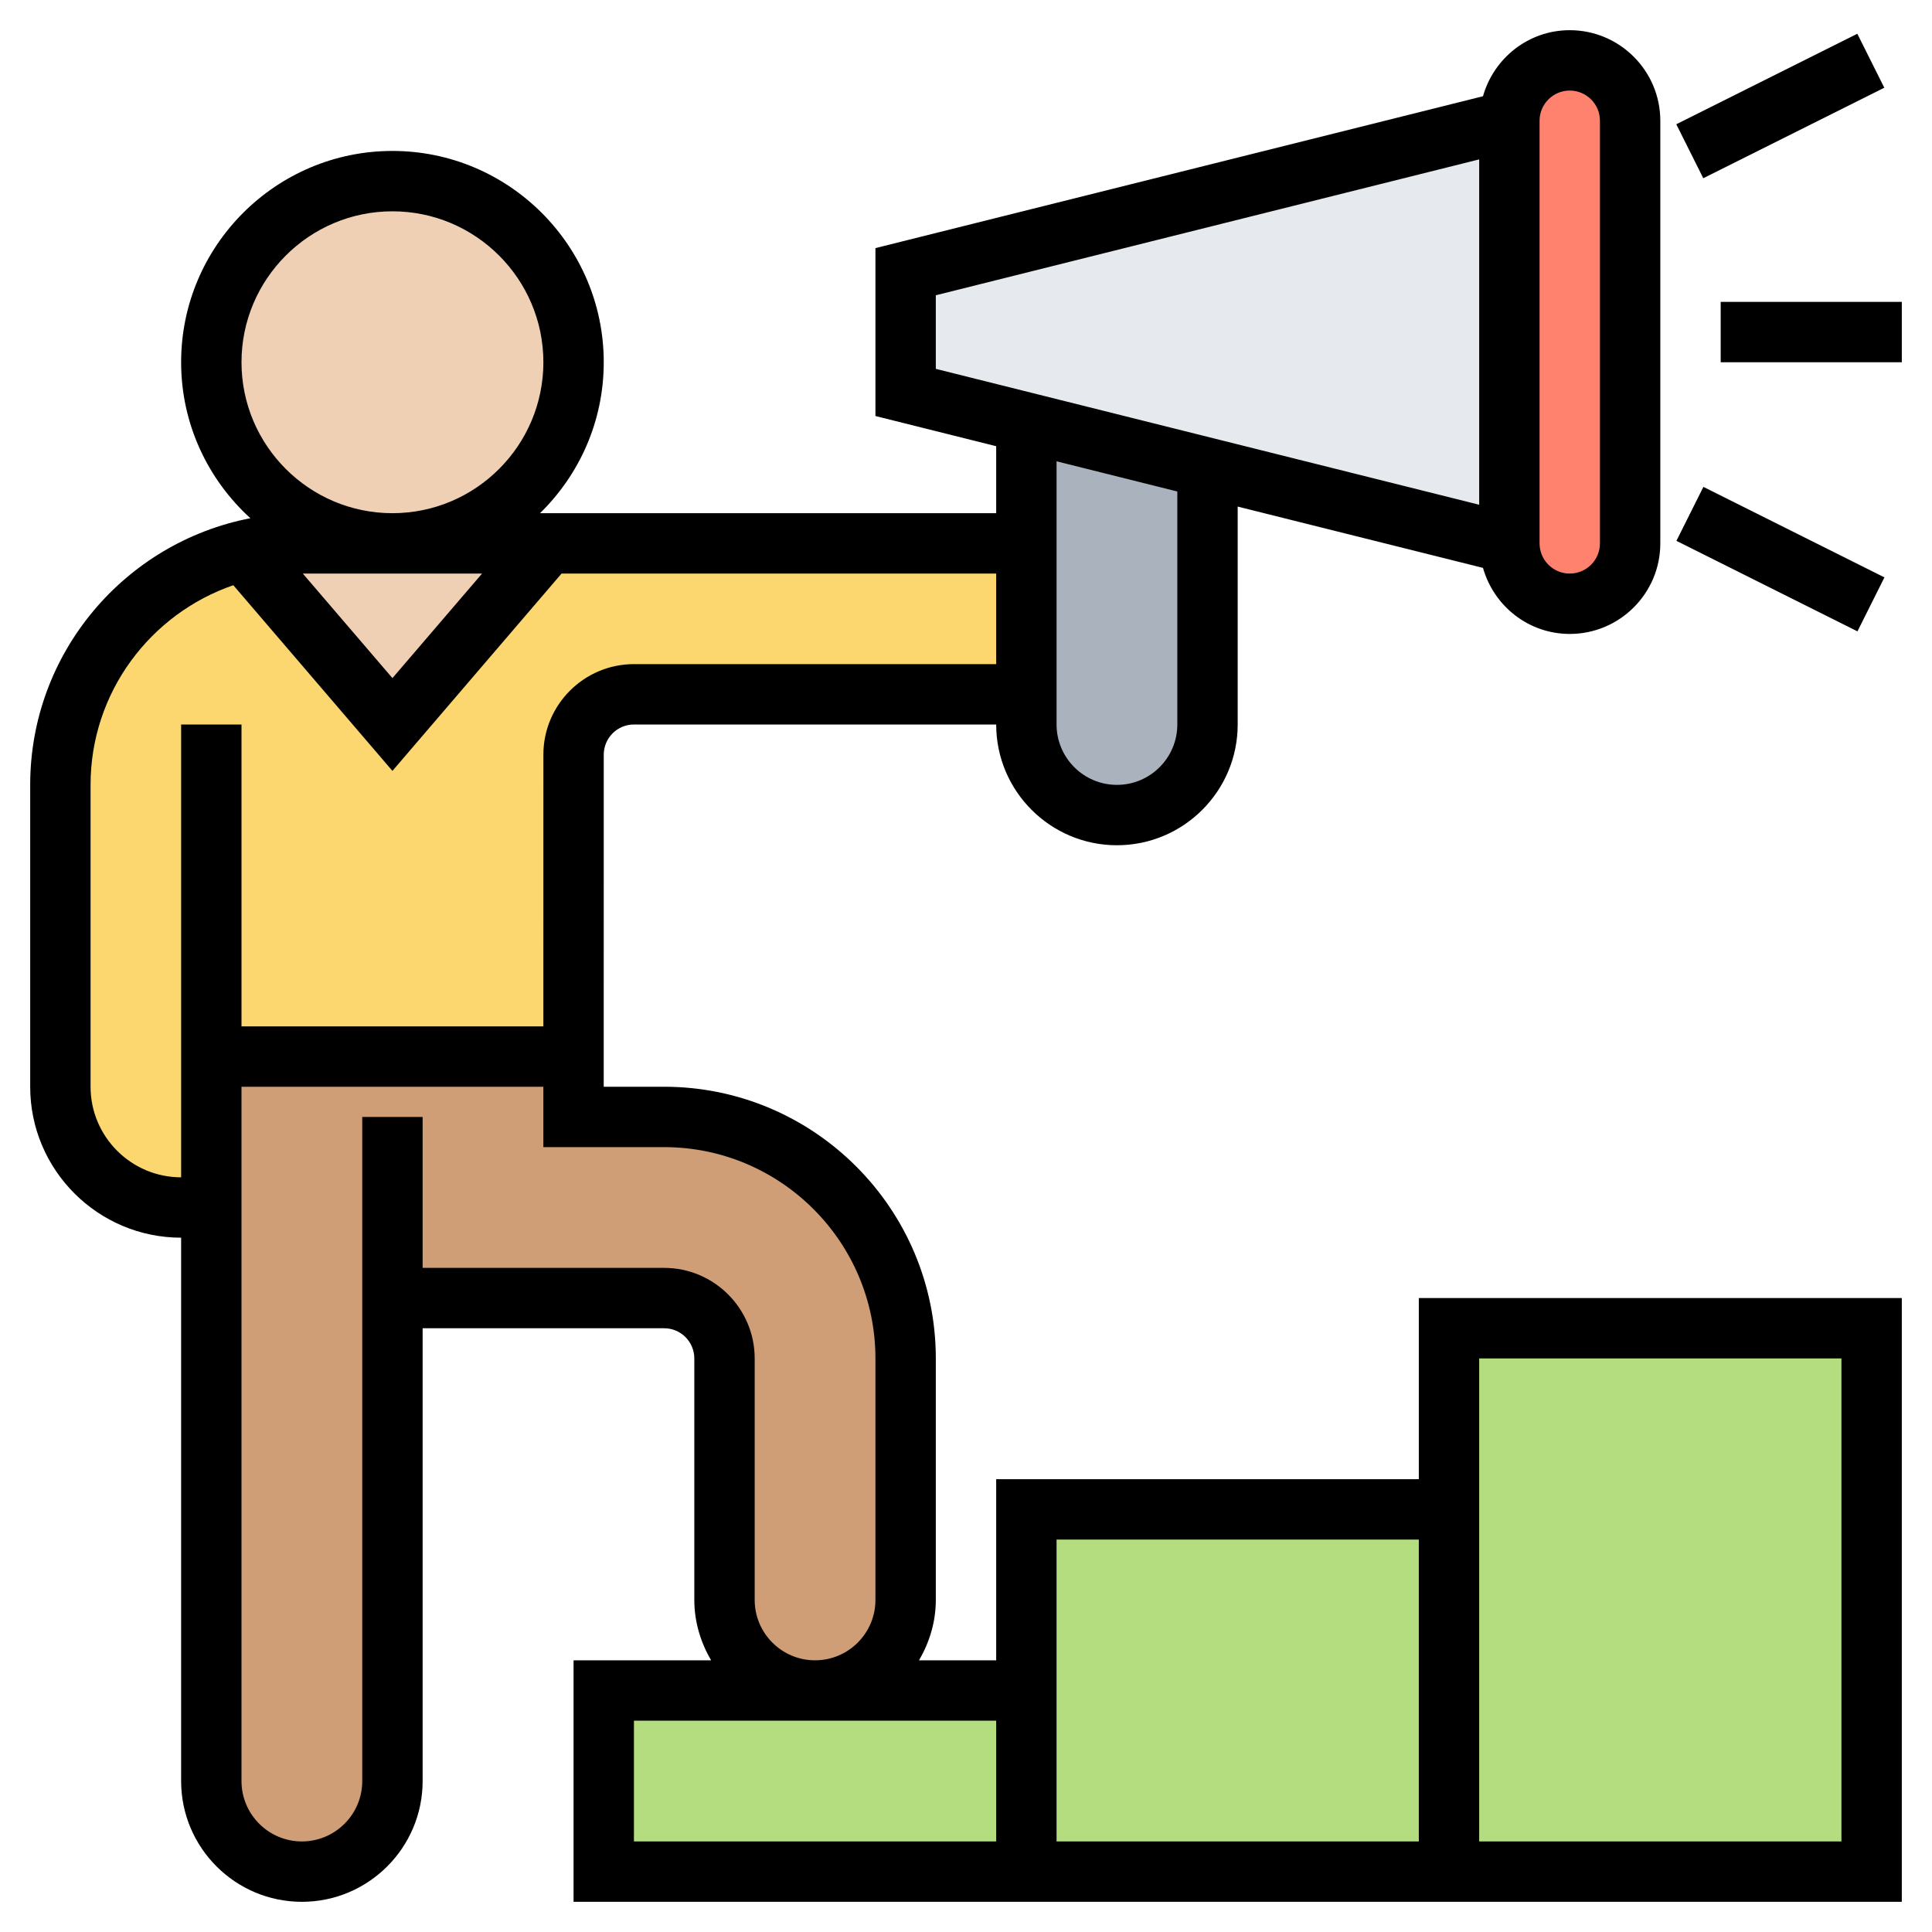 <svg id="Layer_35" enable-background="new 0 0 64 64" height="512" viewBox="0 0 64 64" width="512" xmlns="http://www.w3.org/2000/svg"><path d="m40 15.5v8.5c0 1.66-1.34 3-3 3-.83 0-1.58-.34-2.12-.88s-.88-1.29-.88-2.12v-1-5-4z" fill="#aab2bd"/><path d="m50 4v14l-10-2.5-6-1.5-4-1v-4z" fill="#e6e9ed"/><path d="m54 4v14c0 1.1-.9 2-2 2s-2-.9-2-2v-14c0-1.1.9-2 2-2 .55 0 1.05.22 1.41.59.37.36.59.86.59 1.41z" fill="#ff826e"/><g fill="#b4dd7f"><path d="m34 56v6h-14v-6h7z"/><path d="m48 50v12h-14v-6-6z"/><path d="m62 44v18h-14v-12-6z"/></g><path d="m22 37h-3v-2h-12v5 19c0 .83.34 1.58.88 2.12s1.29.88 2.12.88c1.66 0 3-1.34 3-3v-16h9c1.1 0 2 .9 2 2v8c0 .83.34 1.58.88 2.12s1.29.88 2.12.88c1.66 0 3-1.34 3-3v-8c0-4.42-3.58-8-8-8z" fill="#cf9e76"/><path d="m7 35v5h-1c-2.21 0-4-1.79-4-4v-10c0-3.75 2.58-6.9 6.06-7.76l4.94 5.76 5.14-6h15.86v5h-13c-1.1 0-2 .9-2 2v10h-6z" fill="#fcd770"/><path d="m18.14 18-5.14 6-4.94-5.76c.62-.16 1.27-.24 1.94-.24h3z" fill="#f0d0b4"/><circle cx="13" cy="12" fill="#f0d0b4" r="6"/><path d="m57 10h6v2h-6z"/><path d="m55.646 2.5h6.708v2h-6.708z" transform="matrix(.894 -.447 .447 .894 4.664 26.755)"/><path d="m58 15.146h2v6.708h-2z" transform="matrix(.447 -.894 .894 .447 16.067 62.998)"/><path d="m47 49h-14v6h-2.556c.344-.591.556-1.268.556-2v-8c0-4.963-4.037-9-9-9h-2.001l.001-11c0-.552.448-1 1-1h12c0 2.206 1.794 4 4 4s4-1.794 4-4v-7.219l8.126 2.031c.356 1.258 1.503 2.188 2.874 2.188 1.654 0 3-1.346 3-3v-14c0-1.654-1.346-3-3-3-1.371 0-2.518.93-2.874 2.188l-20.126 5.031v5.562l4 1v2.219h-15.111c1.301-1.272 2.111-3.042 2.111-5 0-3.859-3.141-7-7-7s-7 3.141-7 7c0 2.047.889 3.886 2.294 5.167-4.149.8-7.294 4.454-7.294 8.833v10c0 2.757 2.243 5 5 5v18c0 2.206 1.794 4 4 4s4-1.794 4-4v-15h8c.552 0 1 .448 1 1v8c0 .732.212 1.409.556 2h-4.556v8h14 2 12 2 14v-20h-16zm4-45c0-.552.448-1 1-1s1 .448 1 1v14c0 .552-.448 1-1 1s-1-.448-1-1zm-20 5.781 18-4.501v11.44l-18-4.501zm8 6.5v7.719c0 1.103-.897 2-2 2s-2-.897-2-2v-8.719zm-23.031 2.719-2.969 3.463-2.969-3.463zm-7.969-7c0-2.757 2.243-5 5-5s5 2.243 5 5-2.243 5-5 5-5-2.243-5-5zm-5 24v-10c0-3.064 1.982-5.668 4.729-6.614l5.271 6.151 5.602-6.537h14.398v3h-12c-1.654 0-3 1.346-3 3l-.001 9h-9.999v-10h-2v15c-1.654 0-3-1.346-3-3zm22 17v-8c0-1.654-1.346-3-3-3h-8v-5h-2v22c0 1.103-.897 2-2 2s-2-.897-2-2v-23h9.999v2h4.001c3.859 0 7 3.141 7 7v8c0 1.103-.897 2-2 2s-2-.897-2-2zm8 8h-12v-4h12zm14 0h-12v-6-4h12zm2-16h12v16h-12v-12z"/></svg>